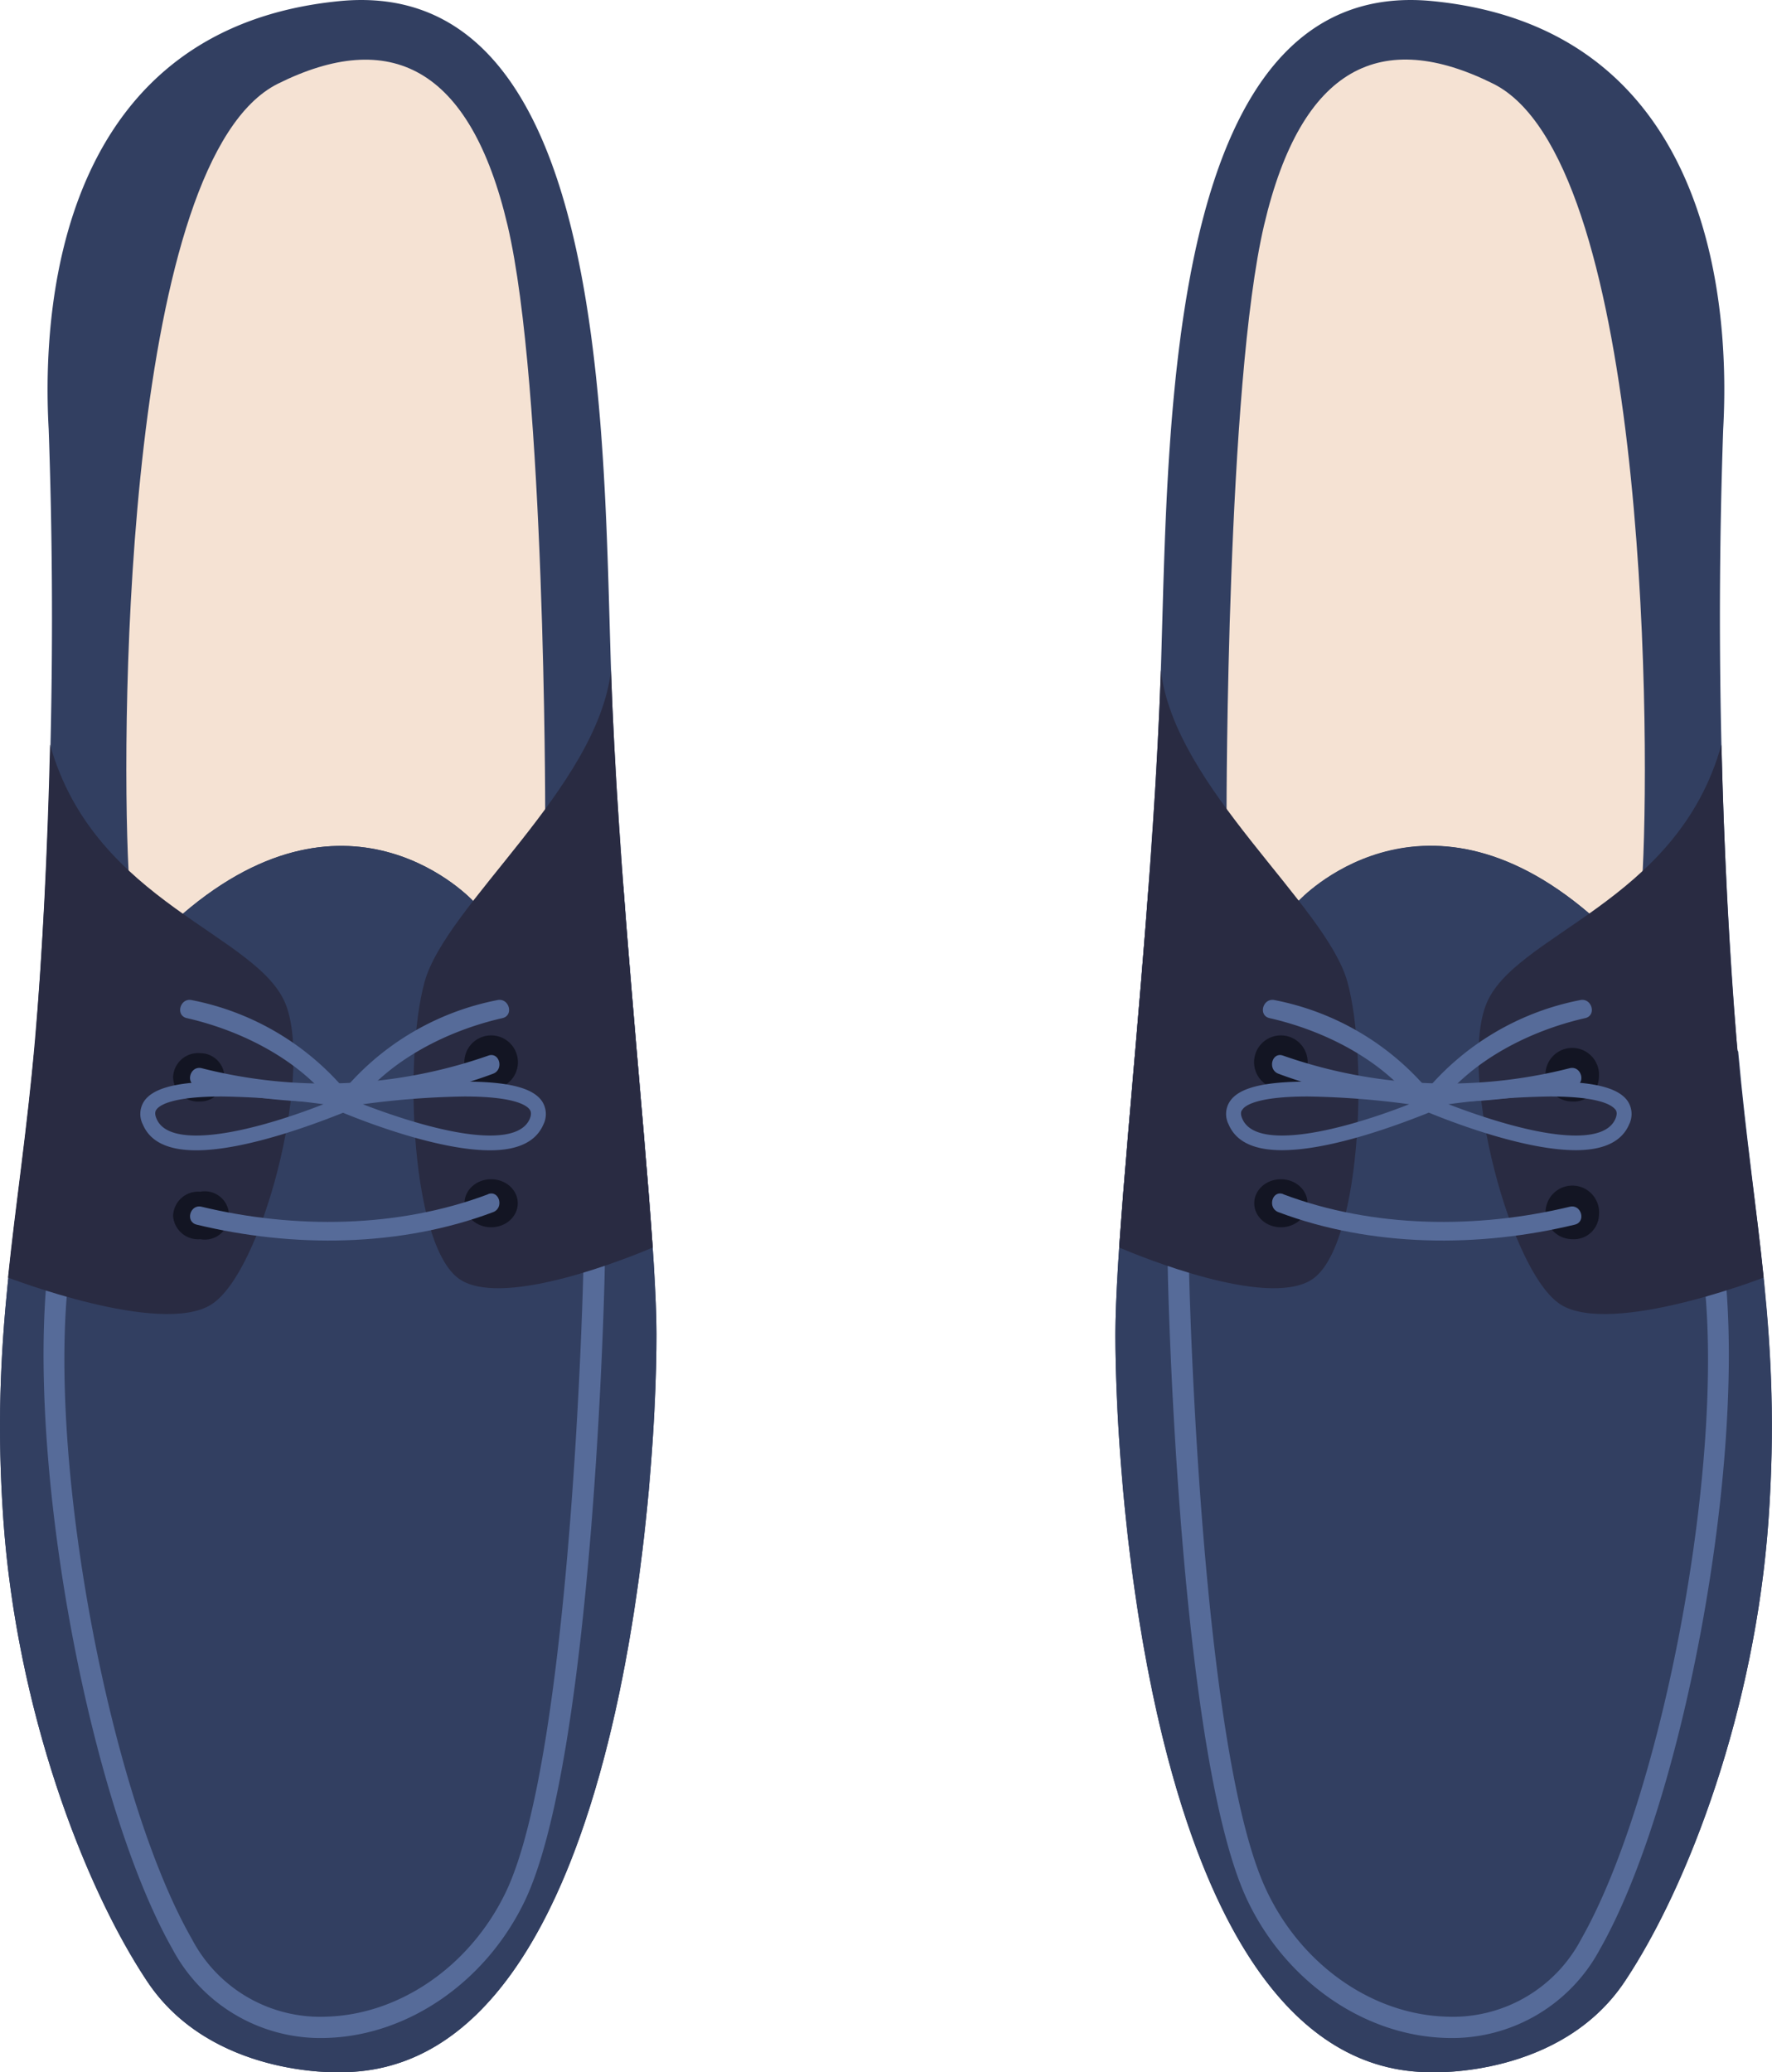 <svg xmlns="http://www.w3.org/2000/svg" width="141.58" height="165.56" viewBox="0 0 141.58 165.56">
  <defs>
    <style>
      .cls-1 {
        fill: #323f61;
      }

      .cls-2 {
        fill: #f5e2d3;
      }

      .cls-3 {
        fill: #566b99;
      }

      .cls-4 {
        fill: #292b42;
      }

      .cls-5 {
        fill: #131523;
      }
    </style>
  </defs>
  <title>Asset 1clothes3</title>
  <g id="Layer_2" data-name="Layer 2">
    <g id="OBJECTS">
      <g>
        <g>
          <path class="cls-1" d="M114.47,165.55s10.22.43,15.34-7.24,10.43-21.79,11.49-36.88S140,97.57,138.75,83.12a430.68,430.68,0,0,1-1.07-48.82C138.32,22.88,136,2.22,114.47.09S93.39,34.38,92.75,53.54s-3.41,42.16-3.62,52S91.26,165.77,114.47,165.55Z"/>
          <path class="cls-2" d="M129.45,75.33,127,73C113.47,61.42,103.76,72,103.76,72l-6-.56L98,64.68s0-33.93,3-46.7,9.41-15.72,18.31-11.29c12,6,12.58,50.11,11.94,62.85Z"/>
          <g>
            <path class="cls-1" d="M141.3,121.43c-1.06,15.09-6.38,29.22-11.49,36.88s-15.34,7.24-15.34,7.24c-23.21.22-25.55-50.25-25.34-60.05.15-6.94,1.59-20.53,2.64-34.67l12,1.12S113.47,61.42,127,73l11.88,11C140.13,97.94,142.35,106.68,141.3,121.43Z"/>
            <g>
              <path class="cls-3" d="M95,101.39l-1.7-.26c0,1.59.92,39.31,6.39,50.74,3.07,6.42,9.25,10.71,15.73,10.94a13.41,13.41,0,0,0,12.4-7.06c6.47-11.37,11.38-37.08,10.11-52.9l-1.65.75c1.23,15.26-3.72,40.37-9.94,51.31a11.59,11.59,0,0,1-10.86,6.2c-5.86-.21-11.45-4.12-14.25-10C95.88,140,95,101.78,95,101.39Z"/>
              <g>
                <path class="cls-4" d="M104.68,102.31c-3.66,2.11-13.41-1.86-15.26-2.64.78-11.43,2.8-30.11,3.33-46.13,1.07,9.37,13.21,18.74,14.91,24.92S108.72,100,104.68,102.31Z"/>
                <path class="cls-4" d="M124.69,104.22c-4-2.55-8.09-18.1-6-23.85S134,72.26,137.54,59.49c.21,8.37.62,16.91,1.21,23.63.64,7.24,1.55,13,2.16,18.95C140.91,102.07,128.74,106.78,124.69,104.22Z"/>
                <g>
                  <g>
                    <path class="cls-5" d="M127.75,97.13A2.14,2.14,0,1,0,125.62,99,2,2,0,0,0,127.75,97.13Z"/>
                    <ellipse class="cls-5" cx="102.34" cy="96.13" rx="2.13" ry="1.92"/>
                    <path class="cls-3" d="M102.53,95.41c7.21,2.72,15.49,2.78,22.89,1,.93-.23,1.33,1.21.4,1.43-7.65,1.85-16.23,1.81-23.68-1-.89-.33-.51-1.78.39-1.44Z"/>
                  </g>
                  <g>
                    <g>
                      <path class="cls-5" d="M127.75,86.05A2.14,2.14,0,1,0,125.62,88,2,2,0,0,0,127.75,86.05Z"/>
                      <path class="cls-5" d="M104.47,85.06A2.14,2.14,0,1,0,102.34,87,2,2,0,0,0,104.47,85.06Z"/>
                      <path class="cls-3" d="M102.53,84.34a39.69,39.69,0,0,0,22.89,1c.93-.22,1.33,1.22.4,1.44-7.65,1.84-16.23,1.81-23.68-1-.89-.34-.51-1.78.39-1.44Z"/>
                    </g>
                    <g>
                      <path class="cls-3" d="M130.07,88c-.72-1.09-2.7-1.59-6.24-1.59a74.6,74.6,0,0,0-9.67.82,74.41,74.41,0,0,0-9.66-.82c-3.54,0-5.53.5-6.24,1.59a1.82,1.82,0,0,0-.09,1.84c.58,1.36,2,2.05,4.26,2.05,4,0,9.55-2.13,11.73-3,2.19.9,7.78,3,11.74,3,2.24,0,3.68-.69,4.26-2.05A1.87,1.87,0,0,0,130.07,88ZM104.5,87.6a67.29,67.29,0,0,1,8.09.62c-2.54,1-7,2.5-10.16,2.5-1.73,0-2.79-.45-3.17-1.34-.2-.45-.07-.65,0-.72C99.45,88.34,100.39,87.6,104.5,87.6Zm24.57,1.78c-.38.89-1.45,1.34-3.17,1.34-3.17,0-7.62-1.52-10.17-2.5a67.31,67.31,0,0,1,8.1-.62c4.11,0,5,.74,5.25,1.06C129.13,88.73,129.26,88.93,129.07,89.38Z"/>
                      <g>
                        <path class="cls-3" d="M113.2,88.34c-2.7-3.64-7.36-6-11.76-7-.94-.21-.54-1.64.4-1.44a21.44,21.44,0,0,1,12.65,7.65c.57.77-.72,1.52-1.29.75Z"/>
                        <path class="cls-3" d="M114.88,88.34c2.71-3.64,7.37-6,11.77-7,.94-.21.54-1.64-.4-1.44a21.44,21.44,0,0,0-12.65,7.65c-.58.77.72,1.52,1.28.75Z"/>
                      </g>
                    </g>
                  </g>
                </g>
              </g>
            </g>
          </g>
        </g>
        <g>
          <path class="cls-1" d="M27.1,165.55s-10.22.43-15.33-7.24S1.33,136.52.27,121.43,1.55,97.57,2.82,83.12A428.36,428.36,0,0,0,3.89,34.3C3.25,22.88,5.59,2.22,27.1.09S48.18,34.38,48.82,53.54s3.41,42.16,3.62,52S50.31,165.77,27.1,165.55Z"/>
          <path class="cls-2" d="M12.12,75.33,14.61,73C28.11,61.42,37.82,72,37.82,72l6-.56-.26-6.71s0-33.93-3-46.7S31.1,2.26,22.2,6.69c-12,6-12.58,50.11-11.93,62.85Z"/>
          <g>
            <path class="cls-1" d="M.27,121.43c1.06,15.09,6.39,29.22,11.5,36.88s15.33,7.24,15.33,7.24c23.21.22,25.56-50.25,25.34-60.05-.15-6.94-1.58-20.53-2.63-34.67L37.82,72S28.11,61.42,14.61,73L2.74,84C1.45,97.94-.77,106.68.27,121.43Z"/>
            <g>
              <path class="cls-3" d="M46.61,101.39l1.71-.26c0,1.59-.93,39.31-6.39,50.74-3.08,6.42-9.25,10.71-15.73,10.94a13.4,13.4,0,0,1-12.4-7.06c-6.47-11.37-11.39-37.08-10.12-52.9l1.65.75c-1.22,15.26,3.73,40.37,10,51.31a11.58,11.58,0,0,0,10.86,6.2c5.85-.21,11.45-4.12,14.25-10C45.7,140,46.61,101.78,46.61,101.39Z"/>
              <g>
                <path class="cls-4" d="M36.9,102.31c3.65,2.11,13.41-1.86,15.25-2.64-.77-11.43-2.79-30.11-3.33-46.13-1.06,9.37-13.2,18.74-14.9,24.92S32.85,100,36.9,102.31Z"/>
                <path class="cls-4" d="M16.88,104.22c4.05-2.55,8.09-18.1,6-23.85S7.58,72.26,4,59.49c-.2,8.37-.61,16.91-1.21,23.63-.63,7.24-1.54,13-2.15,18.95C.67,102.07,12.83,106.78,16.88,104.22Z"/>
                <g>
                  <g>
                    <path class="cls-5" d="M13.83,97.13A2,2,0,0,1,16,95.21,1.93,1.93,0,1,1,16,99,2,2,0,0,1,13.83,97.13Z"/>
                    <ellipse class="cls-5" cx="39.24" cy="96.13" rx="2.13" ry="1.92"/>
                    <path class="cls-3" d="M39,95.41c-7.21,2.72-15.48,2.78-22.89,1-.93-.23-1.33,1.21-.39,1.43,7.65,1.85,16.22,1.81,23.68-1,.89-.33.5-1.78-.4-1.44Z"/>
                  </g>
                  <g>
                    <g>
                      <path class="cls-5" d="M13.83,86.05A2,2,0,0,1,16,84.14,1.93,1.93,0,1,1,16,88,2,2,0,0,1,13.83,86.05Z"/>
                      <path class="cls-5" d="M37.11,85.06A2.14,2.14,0,1,1,39.24,87,2,2,0,0,1,37.11,85.06Z"/>
                      <path class="cls-3" d="M39,84.34a39.69,39.69,0,0,1-22.89,1c-.93-.22-1.33,1.22-.39,1.44,7.65,1.84,16.22,1.81,23.68-1,.89-.34.5-1.78-.4-1.44Z"/>
                    </g>
                    <g>
                      <path class="cls-3" d="M11.42,89.85c.58,1.36,2,2.05,4.26,2.05,3.95,0,9.55-2.13,11.73-3,2.18.9,7.78,3,11.74,3,2.24,0,3.67-.69,4.26-2.05A1.87,1.87,0,0,0,43.32,88c-.72-1.09-2.7-1.59-6.24-1.59a74.6,74.6,0,0,0-9.67.82,74.43,74.43,0,0,0-9.67-.82c-3.54,0-5.52.5-6.24,1.59A1.85,1.85,0,0,0,11.42,89.85Zm30.91-1.19c.05.07.18.27,0,.72-.38.89-1.45,1.34-3.17,1.34-3.17,0-7.62-1.52-10.17-2.5a67.31,67.31,0,0,1,8.1-.62C41.19,87.6,42.12,88.34,42.33,88.66Zm-29.84,0c.21-.32,1.15-1.06,5.25-1.06a67.31,67.31,0,0,1,8.1.62c-2.54,1-7,2.5-10.16,2.5-1.73,0-2.8-.45-3.17-1.34C12.31,88.93,12.44,88.73,12.49,88.66Z"/>
                      <g>
                        <path class="cls-3" d="M28.37,88.34c2.7-3.64,7.37-6,11.77-7,.94-.21.54-1.64-.4-1.44a21.44,21.44,0,0,0-12.65,7.65c-.58.77.72,1.52,1.28.75Z"/>
                        <path class="cls-3" d="M26.69,88.34c-2.7-3.64-7.37-6-11.76-7-.94-.21-.54-1.64.39-1.44A21.49,21.49,0,0,1,28,87.59c.57.77-.72,1.52-1.29.75Z"/>
                      </g>
                    </g>
                  </g>
                </g>
              </g>
            </g>
          </g>
        </g>
      </g>
    </g>
  </g>
</svg>
